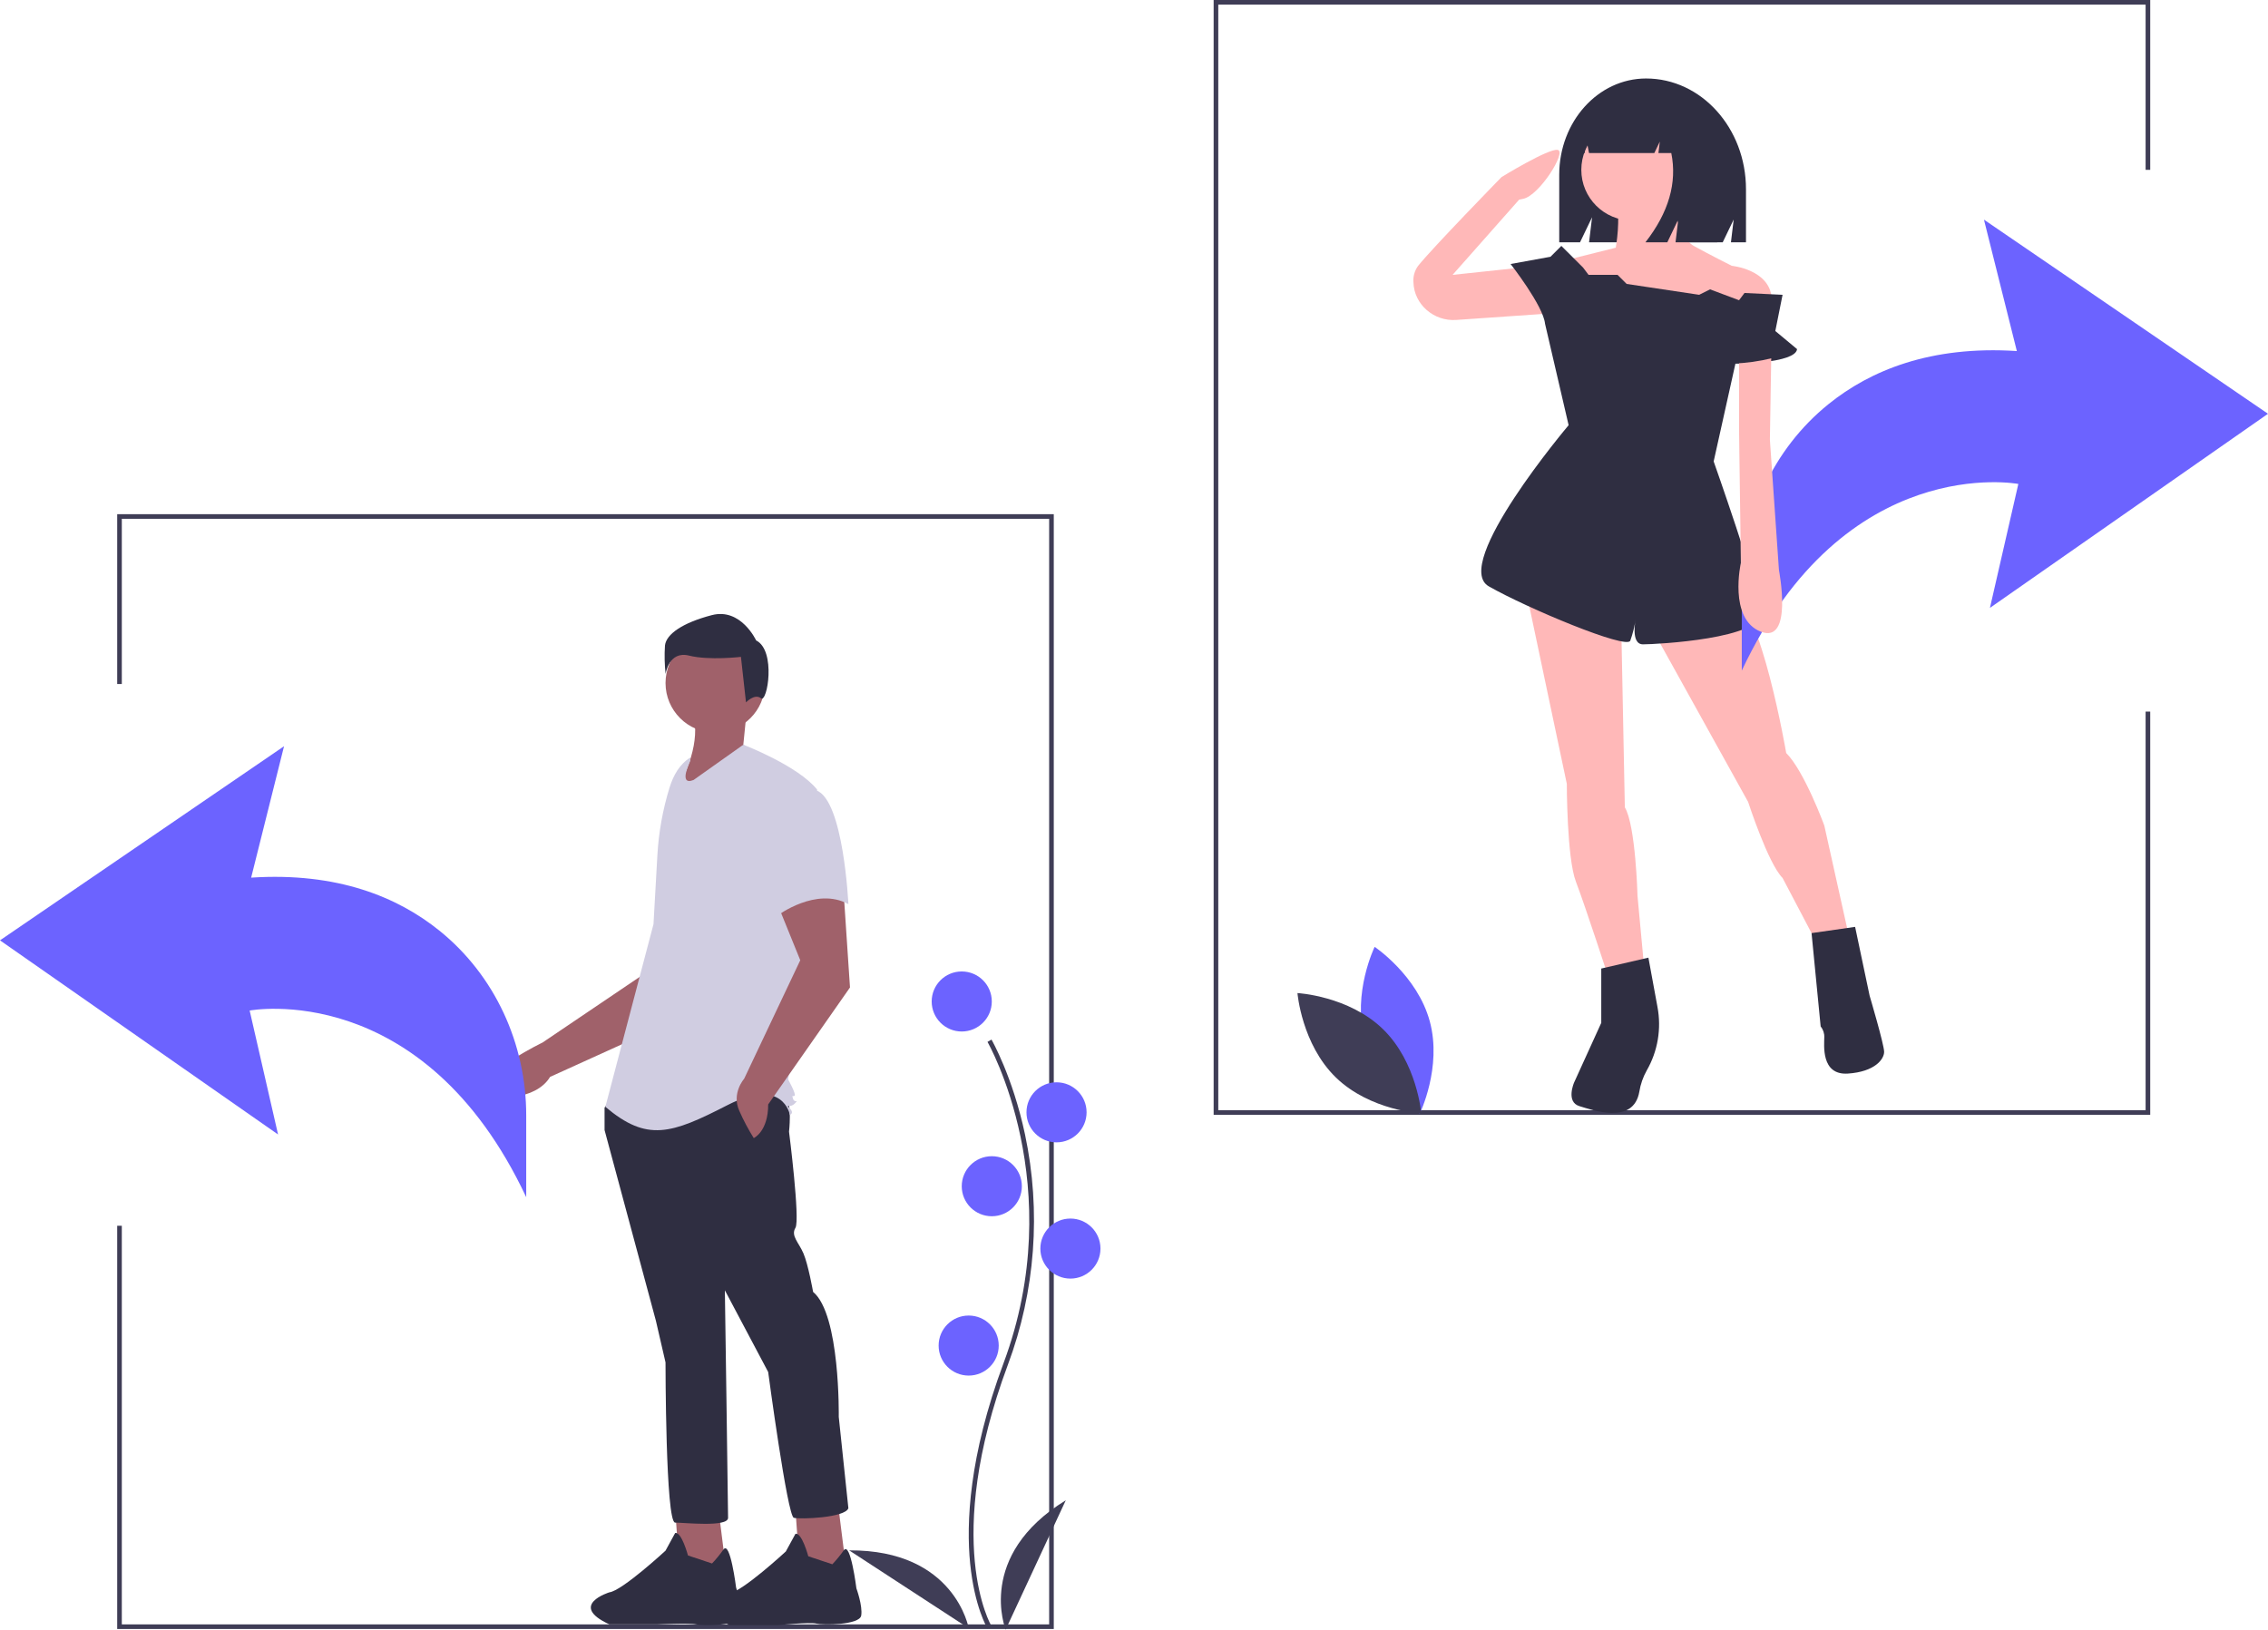<svg width="263" height="189" viewBox="0 0 263 189" fill="none" xmlns="http://www.w3.org/2000/svg">
<g clip-path="url(#clip0)">
<path d="M249.343 129.294H140.736V0H249.343V19.697H248.807V0.536H141.273V128.759H248.807V82.528H249.343V129.294Z" fill="#3F3D56"/>
<path d="M122.197 188.928H13.59V142.162H14.126V188.393H121.661V60.169H14.126V79.331H13.59V59.634H122.197V188.928Z" fill="#3F3D56"/>
<path d="M190.88 9.103C185.319 9.103 180.811 14.101 180.811 20.266V28.1H183.222L184.618 25.197L184.269 28.1H199.77L201.039 25.461L200.722 28.1H202.467V21.949C202.467 14.854 197.279 9.103 190.88 9.103Z" fill="#2F2E41"/>
<path d="M176.854 68.008L181.689 90.903C181.689 90.903 181.689 99.515 182.741 102.245C183.792 104.976 186.735 114.008 186.735 114.008L190.73 112.958L189.889 103.926C189.889 103.926 189.679 95.734 188.418 93.633L187.997 72.209L176.854 68.008Z" fill="#FFB8B8"/>
<path d="M191.992 73.68L202.715 93.004C202.715 93.004 205.028 100.145 206.71 101.826L211.125 110.228L214.489 108.967L211.546 95.734C211.546 95.734 209.233 89.433 207.13 87.332C207.13 87.332 204.187 70.109 200.823 69.058C197.459 68.008 191.992 73.68 191.992 73.68Z" fill="#FFB8B8"/>
<path d="M191.151 111.067L185.684 112.328V118.629L182.53 125.561C182.53 125.561 181.549 127.813 183.161 128.291C184.674 128.74 189.426 130.494 190.099 126.611C190.238 125.746 190.529 124.913 190.958 124.15C192.24 121.918 192.681 119.301 192.2 116.772L191.151 111.067Z" fill="#2F2E41"/>
<path d="M215.121 107.497L210.07 108.219L211.126 119.05C211.418 119.403 211.568 119.852 211.546 120.31C211.546 121.15 211.126 124.721 214.28 124.511C217.434 124.301 218.485 122.83 218.485 121.99C218.485 121.15 216.803 115.479 216.803 115.479L215.121 107.497Z" fill="#2F2E41"/>
<path d="M189.258 25.578C192.51 25.578 195.145 22.945 195.145 19.697C195.145 16.449 192.51 13.815 189.258 13.815C186.007 13.815 183.371 16.449 183.371 19.697C183.371 22.945 186.007 25.578 189.258 25.578Z" fill="#FFB8B8"/>
<path d="M193.674 22.218C193.674 22.218 194.515 27.469 196.408 28.519C198.3 29.569 200.823 30.829 200.823 30.829C200.823 30.829 205.238 31.25 205.449 34.61L205.028 37.341L181.48 36.921L180.639 30.409L187.367 28.729C187.367 28.729 187.998 25.158 187.367 23.478C186.736 21.797 193.674 22.218 193.674 22.218Z" fill="#FFB8B8"/>
<path d="M180.638 36.291L168.865 37.107C166.28 37.287 163.975 35.321 163.903 32.733C163.851 32.054 164.044 31.378 164.448 30.829C166.13 28.729 174.12 20.537 174.12 20.537C174.12 20.537 179.586 17.176 180.638 17.386C181.689 17.596 178.535 22.638 176.643 23.058C174.751 23.478 176.433 22.848 176.433 22.848L168.443 31.88L178.325 30.829L180.638 36.291Z" fill="#FFB8B8"/>
<path d="M114.514 188.872C114.452 188.772 113.002 186.352 112.499 181.327C112.037 176.717 112.334 168.946 116.368 158.106C124.01 137.571 114.607 121.002 114.511 120.837L114.975 120.568C114.999 120.61 117.426 124.835 118.859 131.561C120.753 140.479 120.063 149.752 116.871 158.293C109.242 178.793 114.913 188.497 114.972 188.593L114.514 188.872Z" fill="#3F3D56"/>
<path d="M111.524 119.632C113.449 119.632 115.01 118.073 115.01 116.15C115.01 114.227 113.449 112.668 111.524 112.668C109.599 112.668 108.039 114.227 108.039 116.15C108.039 118.073 109.599 119.632 111.524 119.632Z" fill="#6C63FF"/>
<path d="M122.517 132.487C124.441 132.487 126.002 130.928 126.002 129.005C126.002 127.082 124.441 125.523 122.517 125.523C120.592 125.523 119.031 127.082 119.031 129.005C119.031 130.928 120.592 132.487 122.517 132.487Z" fill="#6C63FF"/>
<path d="M115.011 141.058C116.936 141.058 118.496 139.5 118.496 137.577C118.496 135.654 116.936 134.095 115.011 134.095C113.086 134.095 111.525 135.654 111.525 137.577C111.525 139.5 113.086 141.058 115.011 141.058Z" fill="#6C63FF"/>
<path d="M124.126 148.29C126.051 148.29 127.611 146.731 127.611 144.808C127.611 142.885 126.051 141.326 124.126 141.326C122.201 141.326 120.641 142.885 120.641 144.808C120.641 146.731 122.201 148.29 124.126 148.29Z" fill="#6C63FF"/>
<path d="M112.329 159.538C114.254 159.538 115.814 157.979 115.814 156.056C115.814 154.133 114.254 152.574 112.329 152.574C110.404 152.574 108.844 154.133 108.844 156.056C108.844 157.979 110.404 159.538 112.329 159.538Z" fill="#6C63FF"/>
<path d="M116.618 189C116.618 189 113.133 180.429 123.589 174.001L116.618 189Z" fill="#3F3D56"/>
<path d="M112.334 188.845C112.334 188.845 110.747 179.731 98.471 179.809L112.334 188.845Z" fill="#3F3D56"/>
<path d="M76.615 105.062L75.511 112.398L62.899 120.921C62.899 120.921 56.267 124.096 56.685 126.068C57.057 127.826 62.174 127.618 63.785 124.899L78.864 118.051L83.907 108.077L76.615 105.062Z" fill="#A0616A"/>
<path d="M78.291 175.012L78.849 182.817L84.243 182.445L83.313 175.012H78.291Z" fill="#A0616A"/>
<path d="M79.778 180.401C79.778 180.401 79.034 177.613 78.29 177.799L77.174 179.843C77.174 179.843 72.151 184.489 70.663 184.675C70.663 184.675 65.827 186.161 70.663 188.391H76.243C76.243 188.391 79.964 188.205 80.708 188.391C81.452 188.577 85.73 188.577 85.916 187.462C86.102 186.347 85.358 184.117 85.358 184.117C85.358 184.117 84.672 178.635 83.899 179.703C83.495 180.277 83.05 180.82 82.568 181.33L79.778 180.401Z" fill="#2F2E41"/>
<path d="M92.242 175.104L92.8 182.909L98.195 182.538L97.264 175.104H92.242Z" fill="#A0616A"/>
<path d="M93.729 180.493C93.729 180.493 92.985 177.706 92.241 177.892L91.125 179.936C91.125 179.936 86.102 184.582 84.614 184.767C84.614 184.767 79.778 186.254 84.614 188.484H90.195C90.195 188.484 93.915 188.112 94.659 188.298C95.403 188.484 99.681 188.484 99.867 187.369C100.053 186.254 99.309 184.21 99.309 184.21C99.309 184.21 98.623 178.727 97.85 179.796C97.446 180.37 97.001 180.913 96.519 181.422L93.729 180.493Z" fill="#2F2E41"/>
<path d="M71.035 127.161L70.106 128.462V131.063L76.058 153.177L77.174 158.008C77.174 158.008 77.174 176.591 78.29 176.591C79.406 176.591 84.428 177.149 84.428 176.034C84.428 174.919 84.056 149.646 84.056 149.646L89.079 159.123C89.079 159.123 91.311 175.848 92.055 176.034C92.799 176.22 98.007 176.034 98.379 174.919L97.263 164.327C97.263 164.327 97.449 152.434 94.287 149.832C94.287 149.832 93.729 146.673 93.171 145.372C92.613 144.071 91.683 143.328 92.241 142.399C92.799 141.47 91.497 131.249 91.497 131.249C91.497 131.249 91.869 128.09 91.125 127.161C90.381 126.232 71.035 127.161 71.035 127.161Z" fill="#2F2E41"/>
<path d="M82.942 84.977C86.127 84.977 88.709 82.398 88.709 79.217C88.709 76.035 86.127 73.456 82.942 73.456C79.757 73.456 77.176 76.035 77.176 79.217C77.176 82.398 79.757 84.977 82.942 84.977Z" fill="#A0616A"/>
<path d="M86.568 82.654L86.196 86.371L87.684 87.672L78.197 92.132C80.534 88.143 81.226 84.511 80.057 81.911L86.568 82.654Z" fill="#A0616A"/>
<path d="M80.058 88.229C80.058 88.229 78.57 91.203 80.43 90.459L86.196 86.371C86.196 86.371 92.521 88.787 94.753 91.574L92.893 111.272L91.404 125.209C91.404 125.209 92.335 126.882 92.149 127.067C91.963 127.253 91.777 126.882 91.963 127.439C92.149 127.997 92.707 127.439 92.149 127.997C91.591 128.554 91.032 127.997 91.591 128.554C92.149 129.112 91.591 129.297 91.591 129.297C91.591 129.297 90.847 124.838 84.336 128.182C77.826 131.527 75.035 132.457 70.199 128.368L75.78 107.184L76.23 99.194C76.381 96.525 76.856 93.885 77.646 91.331C78.072 89.951 78.816 88.596 80.058 87.858L80.058 88.229Z" fill="#D0CDE1"/>
<path d="M90.01 104.49L92.8 111.366L86.29 125.117C86.29 125.117 84.802 126.789 85.732 128.834C86.212 129.926 86.772 130.982 87.406 131.993C87.406 131.993 89.08 131.249 89.08 128.09L98.566 114.525L97.822 103.375L90.01 104.49Z" fill="#A0616A"/>
<path d="M89.638 92.225C88.845 93.124 88.293 94.209 88.033 95.379C87.772 96.548 87.813 97.765 88.15 98.915C89.266 103.003 90.196 106.162 90.196 106.162C90.196 106.162 94.66 102.817 98.38 104.861C98.38 104.861 97.822 92.782 94.66 91.667C91.498 90.552 89.638 92.225 89.638 92.225Z" fill="#D0CDE1"/>
<path d="M87.682 74.275C87.682 74.275 85.92 70.462 82.543 71.342C79.166 72.222 77.258 73.542 77.111 74.862C77.038 75.962 77.063 77.066 77.184 78.162C77.184 78.162 77.551 75.449 79.9 76.035C82.249 76.622 85.92 76.182 85.92 76.182L86.507 81.462C86.507 81.462 87.508 80.396 88.243 80.982C88.977 81.569 90.031 75.449 87.682 74.275Z" fill="#2F2E41"/>
<path d="M183.581 31.039L181.058 28.519L179.797 29.779L175.171 30.619C175.171 30.619 178.956 35.45 179.166 37.551L181.899 49.313C181.899 49.313 168.233 65.487 172.648 68.007C177.063 70.528 188.627 75.359 189.048 74.309C189.34 73.491 189.552 72.647 189.679 71.788C189.679 71.788 189.048 74.729 190.52 74.729C191.991 74.729 204.607 74.099 204.186 70.948C203.766 67.797 198.719 53.514 198.719 53.514L201.242 42.172C201.242 42.172 208.181 42.172 208.391 40.491L205.868 38.391L206.709 34.19L202.294 33.98L201.663 34.82L198.299 33.56L197.037 34.19L188.627 32.929L187.576 31.879H184.212L183.581 31.039Z" fill="#2F2E41"/>
<path d="M158.243 120.501C159.688 125.838 164.639 129.144 164.639 129.144C164.639 129.144 167.246 123.796 165.801 118.458C164.356 113.121 159.405 109.815 159.405 109.815C159.405 109.815 156.798 115.164 158.243 120.501Z" fill="#6C63FF"/>
<path d="M160.367 119.354C164.333 123.211 164.817 129.14 164.817 129.14C164.817 129.14 158.871 128.816 154.905 124.959C150.939 121.102 150.455 115.173 150.455 115.173C150.455 115.173 156.401 115.497 160.367 119.354Z" fill="#3F3D56"/>
<path d="M193.744 12.177C193.26 11.527 192.632 10.997 191.909 10.629C191.187 10.26 190.389 10.063 189.578 10.053H189.38C185.568 10.053 182.479 13.498 182.479 17.749V17.749H183.756L183.962 16.18L184.264 17.749H191.839L192.474 16.422L192.315 17.749H193.805C194.501 21.199 193.502 24.649 190.808 28.099H193.346L194.616 25.445L194.298 28.099H199.137L200.089 21.995C200.089 17.424 197.431 13.547 193.744 12.177Z" fill="#2F2E41"/>
<path d="M201.979 77.775V68.285C201.979 60.001 205.596 52.057 212.051 46.857C216.876 42.971 223.865 40.064 233.876 40.714L230.062 25.474L263 47.988L230.755 70.502L234.049 56.127C234.049 56.127 213.94 52.317 201.979 77.775Z" fill="#6C63FF"/>
<path d="M61.021 138.848V129.358C61.021 121.074 57.403 113.129 50.948 107.929C46.123 104.043 39.135 101.137 29.124 101.786L32.938 86.546L0 109.06L32.244 131.574L28.95 117.2C28.95 117.2 49.059 113.389 61.021 138.848Z" fill="#6C63FF"/>
<path d="M205.448 38.182L205.238 50.995L206.289 66.118C206.289 66.118 207.971 74.73 204.186 73.26C200.402 71.789 201.874 65.278 201.874 65.278L201.663 49.944V38.392L205.448 38.182Z" fill="#FFB8B8"/>
<path d="M200.928 37.685V42.166C202.474 42.116 204.011 41.904 205.513 41.532L205.553 37.235L200.928 37.685Z" fill="#2F2E41"/>
</g>
<defs>
<clipPath id="clip0">
<rect width="263" height="189" fill="white"/>
</clipPath>
</defs>
</svg>
